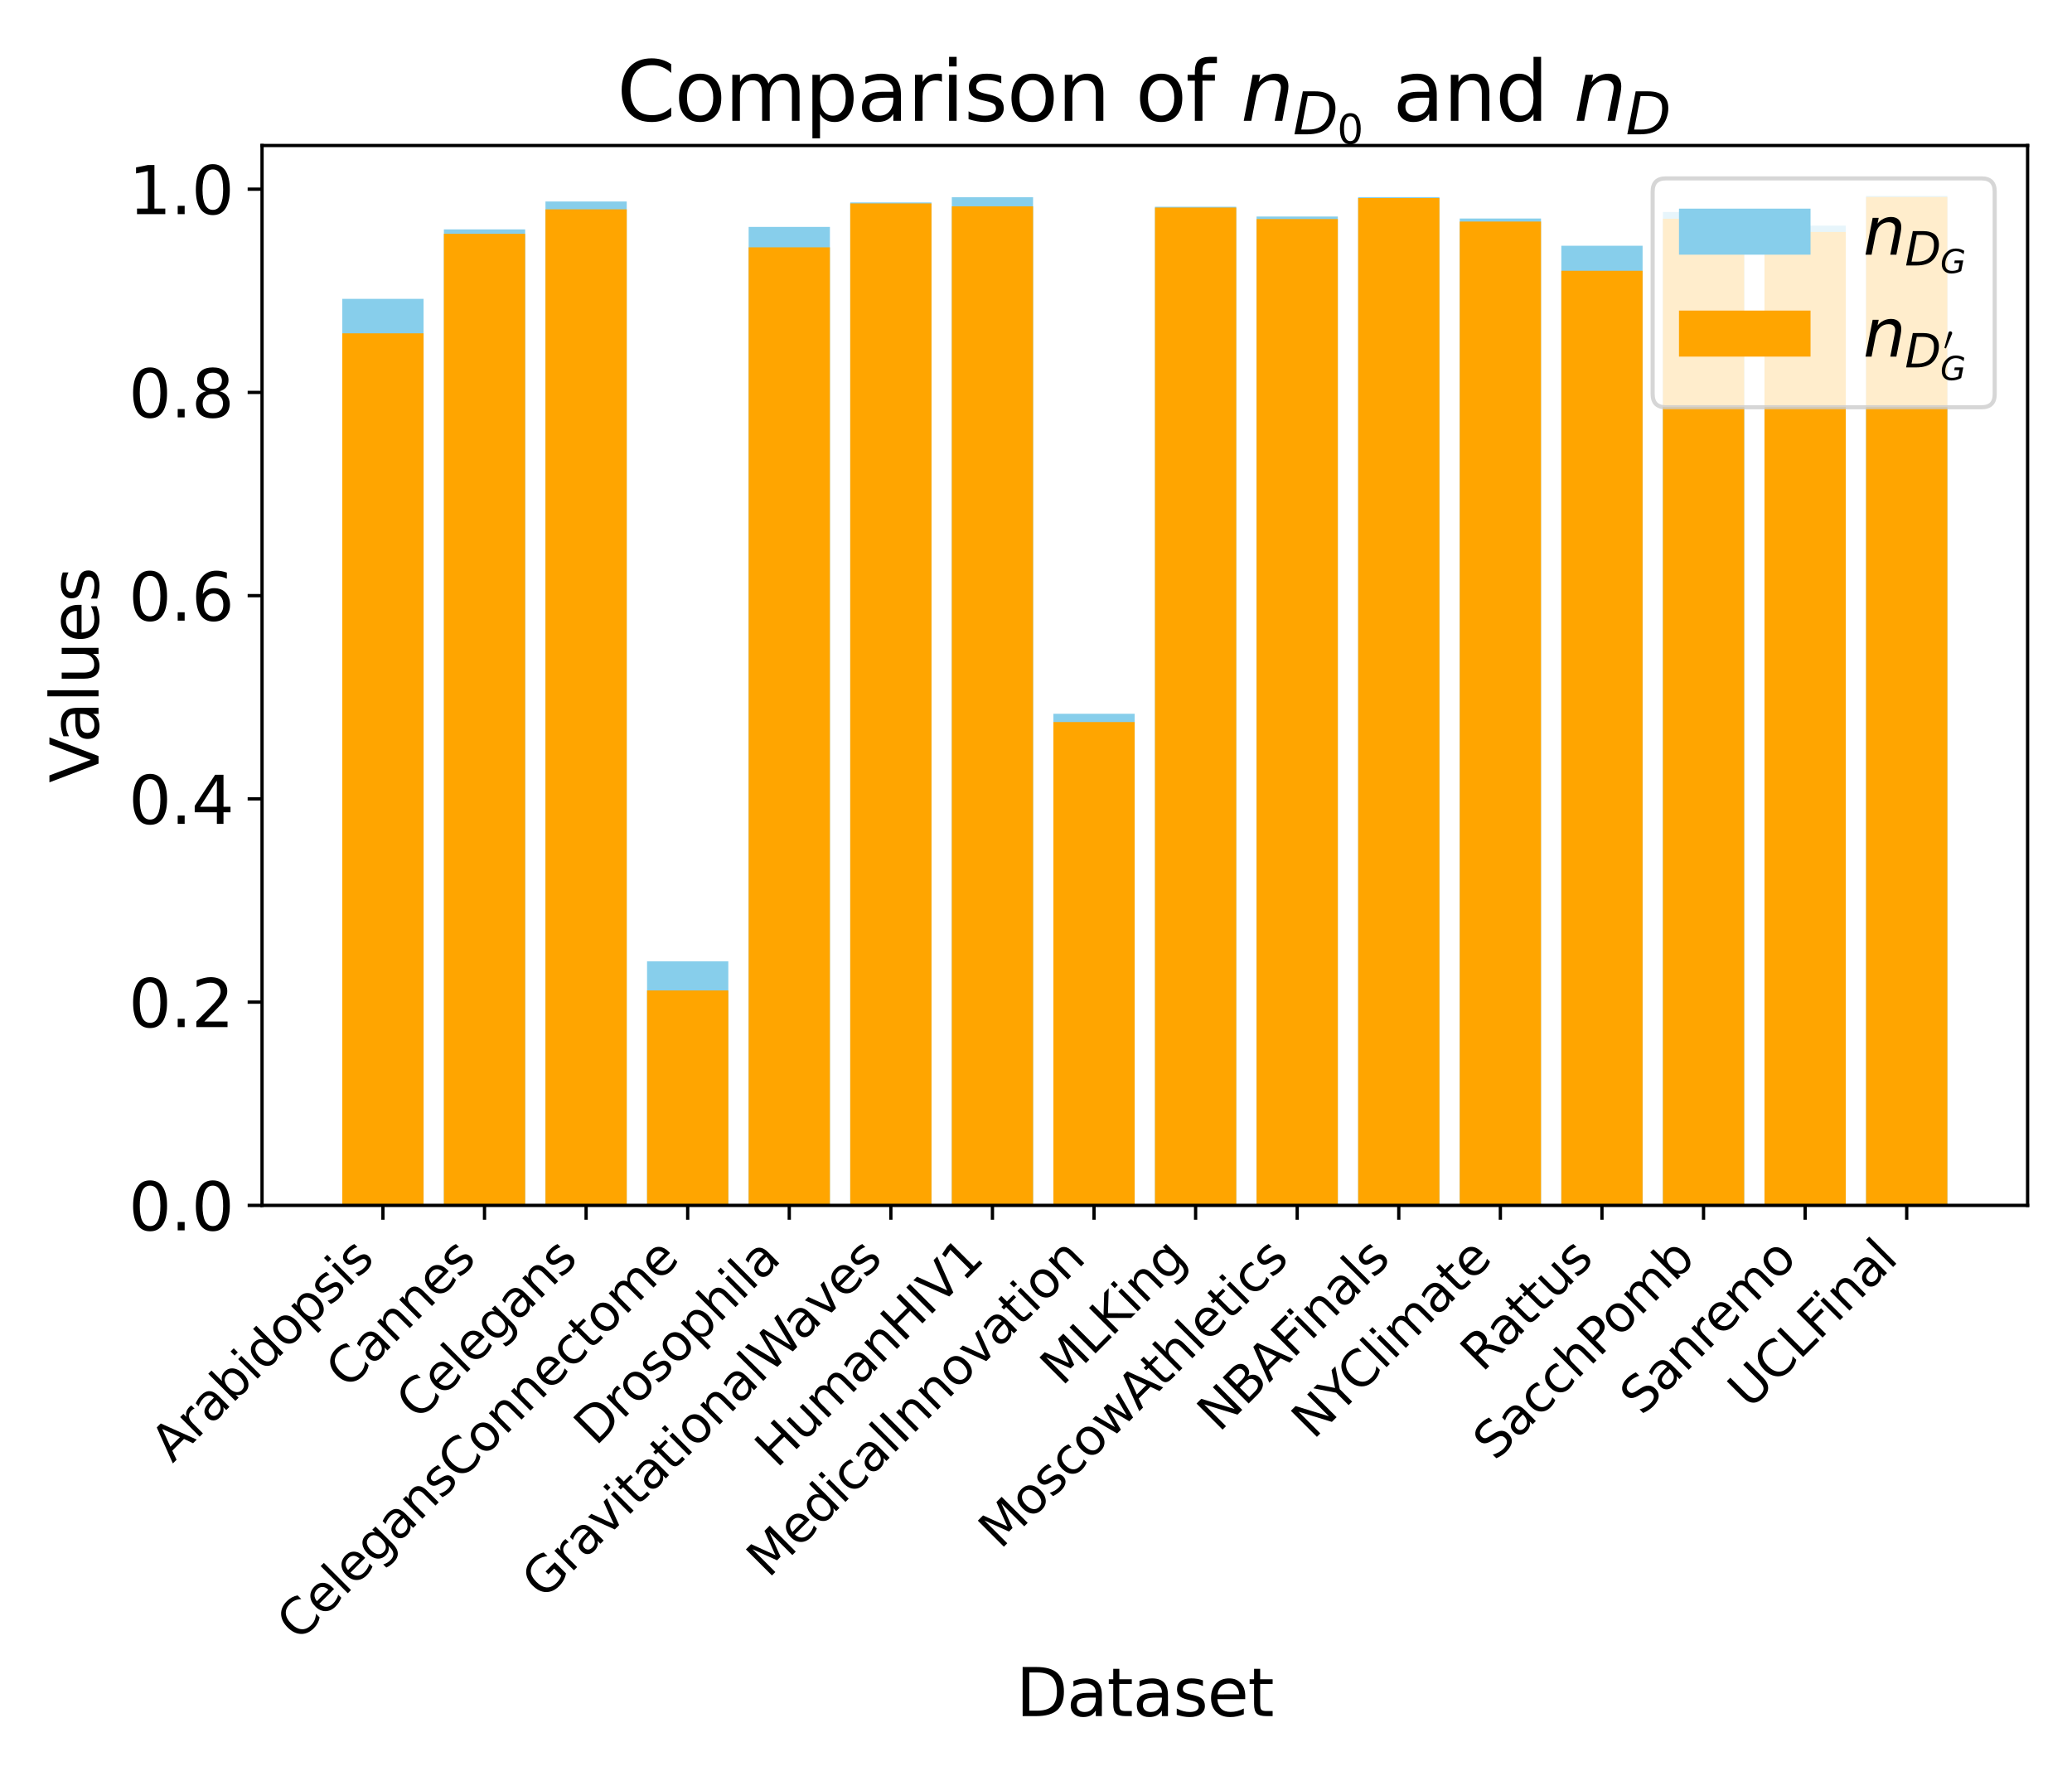 <?xml version="1.0" encoding="utf-8" standalone="no"?>
<!DOCTYPE svg PUBLIC "-//W3C//DTD SVG 1.1//EN"
  "http://www.w3.org/Graphics/SVG/1.1/DTD/svg11.dtd">
<svg xmlns:xlink="http://www.w3.org/1999/xlink" width="504pt" height="432pt" viewBox="0 0 504 432" xmlns="http://www.w3.org/2000/svg" version="1.1">
 <defs>
  <style type="text/css">*{stroke-linejoin: round; stroke-linecap: butt}</style>
 </defs>
 <g id="figure_1">
  <g id="patch_1">
   <path d="M 0 432 
L 504 432 
L 504 0 
L 0 0 
z
" style="fill: #ffffff"/>
  </g>
  <g id="axes_1">
   <g id="patch_2">
    <path d="M 63.74 293.217 
L 493.2 293.217 
L 493.2 35.395 
L 63.74 35.395 
z
" style="fill: #ffffff"/>
   </g>
   <g id="patch_3">
    <path d="M 83.261 293.217 
L 103.029 293.217 
L 103.029 72.692 
L 83.261 72.692 
z
" clip-path="url(#p1f96620d28)" style="fill: #87ceeb"/>
   </g>
   <g id="patch_4">
    <path d="M 107.971 293.217 
L 127.739 293.217 
L 127.739 55.805 
L 107.971 55.805 
z
" clip-path="url(#p1f96620d28)" style="fill: #87ceeb"/>
   </g>
   <g id="patch_5">
    <path d="M 132.681 293.217 
L 152.449 293.217 
L 152.449 49.011 
L 132.681 49.011 
z
" clip-path="url(#p1f96620d28)" style="fill: #87ceeb"/>
   </g>
   <g id="patch_6">
    <path d="M 157.391 293.217 
L 177.159 293.217 
L 177.159 233.853 
L 157.391 233.853 
z
" clip-path="url(#p1f96620d28)" style="fill: #87ceeb"/>
   </g>
   <g id="patch_7">
    <path d="M 182.101 293.217 
L 201.869 293.217 
L 201.869 55.204 
L 182.101 55.204 
z
" clip-path="url(#p1f96620d28)" style="fill: #87ceeb"/>
   </g>
   <g id="patch_8">
    <path d="M 206.811 293.217 
L 226.579 293.217 
L 226.579 49.248 
L 206.811 49.248 
z
" clip-path="url(#p1f96620d28)" style="fill: #87ceeb"/>
   </g>
   <g id="patch_9">
    <path d="M 231.521 293.217 
L 251.289 293.217 
L 251.289 47.984 
L 231.521 47.984 
z
" clip-path="url(#p1f96620d28)" style="fill: #87ceeb"/>
   </g>
   <g id="patch_10">
    <path d="M 256.231 293.217 
L 275.999 293.217 
L 275.999 173.636 
L 256.231 173.636 
z
" clip-path="url(#p1f96620d28)" style="fill: #87ceeb"/>
   </g>
   <g id="patch_11">
    <path d="M 280.941 293.217 
L 300.709 293.217 
L 300.709 50.297 
L 280.941 50.297 
z
" clip-path="url(#p1f96620d28)" style="fill: #87ceeb"/>
   </g>
   <g id="patch_12">
    <path d="M 305.651 293.217 
L 325.419 293.217 
L 325.419 52.677 
L 305.651 52.677 
z
" clip-path="url(#p1f96620d28)" style="fill: #87ceeb"/>
   </g>
   <g id="patch_13">
    <path d="M 330.361 293.217 
L 350.129 293.217 
L 350.129 47.957 
L 330.361 47.957 
z
" clip-path="url(#p1f96620d28)" style="fill: #87ceeb"/>
   </g>
   <g id="patch_14">
    <path d="M 355.071 293.217 
L 374.839 293.217 
L 374.839 53.152 
L 355.071 53.152 
z
" clip-path="url(#p1f96620d28)" style="fill: #87ceeb"/>
   </g>
   <g id="patch_15">
    <path d="M 379.781 293.217 
L 399.549 293.217 
L 399.549 59.781 
L 379.781 59.781 
z
" clip-path="url(#p1f96620d28)" style="fill: #87ceeb"/>
   </g>
   <g id="patch_16">
    <path d="M 404.491 293.217 
L 424.259 293.217 
L 424.259 51.574 
L 404.491 51.574 
z
" clip-path="url(#p1f96620d28)" style="fill: #87ceeb"/>
   </g>
   <g id="patch_17">
    <path d="M 429.201 293.217 
L 448.969 293.217 
L 448.969 54.888 
L 429.201 54.888 
z
" clip-path="url(#p1f96620d28)" style="fill: #87ceeb"/>
   </g>
   <g id="patch_18">
    <path d="M 453.911 293.217 
L 473.679 293.217 
L 473.679 47.672 
L 453.911 47.672 
z
" clip-path="url(#p1f96620d28)" style="fill: #87ceeb"/>
   </g>
   <g id="patch_19">
    <path d="M 83.261 293.217 
L 103.029 293.217 
L 103.029 81.077 
L 83.261 81.077 
z
" clip-path="url(#p1f96620d28)" style="fill: #ffa500"/>
   </g>
   <g id="patch_20">
    <path d="M 107.971 293.217 
L 127.739 293.217 
L 127.739 56.879 
L 107.971 56.879 
z
" clip-path="url(#p1f96620d28)" style="fill: #ffa500"/>
   </g>
   <g id="patch_21">
    <path d="M 132.681 293.217 
L 152.449 293.217 
L 152.449 50.923 
L 132.681 50.923 
z
" clip-path="url(#p1f96620d28)" style="fill: #ffa500"/>
   </g>
   <g id="patch_22">
    <path d="M 157.391 293.217 
L 177.159 293.217 
L 177.159 240.941 
L 157.391 240.941 
z
" clip-path="url(#p1f96620d28)" style="fill: #ffa500"/>
   </g>
   <g id="patch_23">
    <path d="M 182.101 293.217 
L 201.869 293.217 
L 201.869 60.175 
L 182.101 60.175 
z
" clip-path="url(#p1f96620d28)" style="fill: #ffa500"/>
   </g>
   <g id="patch_24">
    <path d="M 206.811 293.217 
L 226.579 293.217 
L 226.579 49.48 
L 206.811 49.48 
z
" clip-path="url(#p1f96620d28)" style="fill: #ffa500"/>
   </g>
   <g id="patch_25">
    <path d="M 231.521 293.217 
L 251.289 293.217 
L 251.289 50.198 
L 231.521 50.198 
z
" clip-path="url(#p1f96620d28)" style="fill: #ffa500"/>
   </g>
   <g id="patch_26">
    <path d="M 256.231 293.217 
L 275.999 293.217 
L 275.999 175.646 
L 256.231 175.646 
z
" clip-path="url(#p1f96620d28)" style="fill: #ffa500"/>
   </g>
   <g id="patch_27">
    <path d="M 280.941 293.217 
L 300.709 293.217 
L 300.709 50.492 
L 280.941 50.492 
z
" clip-path="url(#p1f96620d28)" style="fill: #ffa500"/>
   </g>
   <g id="patch_28">
    <path d="M 305.651 293.217 
L 325.419 293.217 
L 325.419 53.29 
L 305.651 53.29 
z
" clip-path="url(#p1f96620d28)" style="fill: #ffa500"/>
   </g>
   <g id="patch_29">
    <path d="M 330.361 293.217 
L 350.129 293.217 
L 350.129 48.185 
L 330.361 48.185 
z
" clip-path="url(#p1f96620d28)" style="fill: #ffa500"/>
   </g>
   <g id="patch_30">
    <path d="M 355.071 293.217 
L 374.839 293.217 
L 374.839 53.888 
L 355.071 53.888 
z
" clip-path="url(#p1f96620d28)" style="fill: #ffa500"/>
   </g>
   <g id="patch_31">
    <path d="M 379.781 293.217 
L 399.549 293.217 
L 399.549 65.867 
L 379.781 65.867 
z
" clip-path="url(#p1f96620d28)" style="fill: #ffa500"/>
   </g>
   <g id="patch_32">
    <path d="M 404.491 293.217 
L 424.259 293.217 
L 424.259 53.205 
L 404.491 53.205 
z
" clip-path="url(#p1f96620d28)" style="fill: #ffa500"/>
   </g>
   <g id="patch_33">
    <path d="M 429.201 293.217 
L 448.969 293.217 
L 448.969 56.418 
L 429.201 56.418 
z
" clip-path="url(#p1f96620d28)" style="fill: #ffa500"/>
   </g>
   <g id="patch_34">
    <path d="M 453.911 293.217 
L 473.679 293.217 
L 473.679 47.919 
L 453.911 47.919 
z
" clip-path="url(#p1f96620d28)" style="fill: #ffa500"/>
   </g>
   <g id="matplotlib.axis_1">
    <g id="xtick_1">
     <g id="line2d_1">
      <defs>
       <path id="m2347cdf0aa" d="M 0 0 
L 0 3.5 
" style="stroke: #000000; stroke-width: 0.8"/>
      </defs>
      <g>
       <use xlink:href="#m2347cdf0aa" x="93.145" y="293.217" style="stroke: #000000; stroke-width: 0.8"/>
      </g>
     </g>
     <g id="text_1">
      <!-- Arabidopsis -->
      <g transform="translate(41.98 356.064) rotate(-45) scale(0.12 -0.12)">
       <defs>
        <path id="DejaVuSans-41" d="M 2188 4044 
L 1331 1722 
L 3047 1722 
L 2188 4044 
z
M 1831 4666 
L 2547 4666 
L 4325 0 
L 3669 0 
L 3244 1197 
L 1141 1197 
L 716 0 
L 50 0 
L 1831 4666 
z
" transform="scale(0.016)"/>
        <path id="DejaVuSans-72" d="M 2631 2963 
Q 2534 3019 2420 3045 
Q 2306 3072 2169 3072 
Q 1681 3072 1420 2755 
Q 1159 2438 1159 1844 
L 1159 0 
L 581 0 
L 581 3500 
L 1159 3500 
L 1159 2956 
Q 1341 3275 1631 3429 
Q 1922 3584 2338 3584 
Q 2397 3584 2469 3576 
Q 2541 3569 2628 3553 
L 2631 2963 
z
" transform="scale(0.016)"/>
        <path id="DejaVuSans-61" d="M 2194 1759 
Q 1497 1759 1228 1600 
Q 959 1441 959 1056 
Q 959 750 1161 570 
Q 1363 391 1709 391 
Q 2188 391 2477 730 
Q 2766 1069 2766 1631 
L 2766 1759 
L 2194 1759 
z
M 3341 1997 
L 3341 0 
L 2766 0 
L 2766 531 
Q 2569 213 2275 61 
Q 1981 -91 1556 -91 
Q 1019 -91 701 211 
Q 384 513 384 1019 
Q 384 1609 779 1909 
Q 1175 2209 1959 2209 
L 2766 2209 
L 2766 2266 
Q 2766 2663 2505 2880 
Q 2244 3097 1772 3097 
Q 1472 3097 1187 3025 
Q 903 2953 641 2809 
L 641 3341 
Q 956 3463 1253 3523 
Q 1550 3584 1831 3584 
Q 2591 3584 2966 3190 
Q 3341 2797 3341 1997 
z
" transform="scale(0.016)"/>
        <path id="DejaVuSans-62" d="M 3116 1747 
Q 3116 2381 2855 2742 
Q 2594 3103 2138 3103 
Q 1681 3103 1420 2742 
Q 1159 2381 1159 1747 
Q 1159 1113 1420 752 
Q 1681 391 2138 391 
Q 2594 391 2855 752 
Q 3116 1113 3116 1747 
z
M 1159 2969 
Q 1341 3281 1617 3432 
Q 1894 3584 2278 3584 
Q 2916 3584 3314 3078 
Q 3713 2572 3713 1747 
Q 3713 922 3314 415 
Q 2916 -91 2278 -91 
Q 1894 -91 1617 61 
Q 1341 213 1159 525 
L 1159 0 
L 581 0 
L 581 4863 
L 1159 4863 
L 1159 2969 
z
" transform="scale(0.016)"/>
        <path id="DejaVuSans-69" d="M 603 3500 
L 1178 3500 
L 1178 0 
L 603 0 
L 603 3500 
z
M 603 4863 
L 1178 4863 
L 1178 4134 
L 603 4134 
L 603 4863 
z
" transform="scale(0.016)"/>
        <path id="DejaVuSans-64" d="M 2906 2969 
L 2906 4863 
L 3481 4863 
L 3481 0 
L 2906 0 
L 2906 525 
Q 2725 213 2448 61 
Q 2172 -91 1784 -91 
Q 1150 -91 751 415 
Q 353 922 353 1747 
Q 353 2572 751 3078 
Q 1150 3584 1784 3584 
Q 2172 3584 2448 3432 
Q 2725 3281 2906 2969 
z
M 947 1747 
Q 947 1113 1208 752 
Q 1469 391 1925 391 
Q 2381 391 2643 752 
Q 2906 1113 2906 1747 
Q 2906 2381 2643 2742 
Q 2381 3103 1925 3103 
Q 1469 3103 1208 2742 
Q 947 2381 947 1747 
z
" transform="scale(0.016)"/>
        <path id="DejaVuSans-6f" d="M 1959 3097 
Q 1497 3097 1228 2736 
Q 959 2375 959 1747 
Q 959 1119 1226 758 
Q 1494 397 1959 397 
Q 2419 397 2687 759 
Q 2956 1122 2956 1747 
Q 2956 2369 2687 2733 
Q 2419 3097 1959 3097 
z
M 1959 3584 
Q 2709 3584 3137 3096 
Q 3566 2609 3566 1747 
Q 3566 888 3137 398 
Q 2709 -91 1959 -91 
Q 1206 -91 779 398 
Q 353 888 353 1747 
Q 353 2609 779 3096 
Q 1206 3584 1959 3584 
z
" transform="scale(0.016)"/>
        <path id="DejaVuSans-70" d="M 1159 525 
L 1159 -1331 
L 581 -1331 
L 581 3500 
L 1159 3500 
L 1159 2969 
Q 1341 3281 1617 3432 
Q 1894 3584 2278 3584 
Q 2916 3584 3314 3078 
Q 3713 2572 3713 1747 
Q 3713 922 3314 415 
Q 2916 -91 2278 -91 
Q 1894 -91 1617 61 
Q 1341 213 1159 525 
z
M 3116 1747 
Q 3116 2381 2855 2742 
Q 2594 3103 2138 3103 
Q 1681 3103 1420 2742 
Q 1159 2381 1159 1747 
Q 1159 1113 1420 752 
Q 1681 391 2138 391 
Q 2594 391 2855 752 
Q 3116 1113 3116 1747 
z
" transform="scale(0.016)"/>
        <path id="DejaVuSans-73" d="M 2834 3397 
L 2834 2853 
Q 2591 2978 2328 3040 
Q 2066 3103 1784 3103 
Q 1356 3103 1142 2972 
Q 928 2841 928 2578 
Q 928 2378 1081 2264 
Q 1234 2150 1697 2047 
L 1894 2003 
Q 2506 1872 2764 1633 
Q 3022 1394 3022 966 
Q 3022 478 2636 193 
Q 2250 -91 1575 -91 
Q 1294 -91 989 -36 
Q 684 19 347 128 
L 347 722 
Q 666 556 975 473 
Q 1284 391 1588 391 
Q 1994 391 2212 530 
Q 2431 669 2431 922 
Q 2431 1156 2273 1281 
Q 2116 1406 1581 1522 
L 1381 1569 
Q 847 1681 609 1914 
Q 372 2147 372 2553 
Q 372 3047 722 3315 
Q 1072 3584 1716 3584 
Q 2034 3584 2315 3537 
Q 2597 3491 2834 3397 
z
" transform="scale(0.016)"/>
       </defs>
       <use xlink:href="#DejaVuSans-41"/>
       <use xlink:href="#DejaVuSans-72" x="68.408"/>
       <use xlink:href="#DejaVuSans-61" x="109.521"/>
       <use xlink:href="#DejaVuSans-62" x="170.801"/>
       <use xlink:href="#DejaVuSans-69" x="234.277"/>
       <use xlink:href="#DejaVuSans-64" x="262.061"/>
       <use xlink:href="#DejaVuSans-6f" x="325.537"/>
       <use xlink:href="#DejaVuSans-70" x="386.719"/>
       <use xlink:href="#DejaVuSans-73" x="450.195"/>
       <use xlink:href="#DejaVuSans-69" x="502.295"/>
       <use xlink:href="#DejaVuSans-73" x="530.078"/>
      </g>
     </g>
    </g>
    <g id="xtick_2">
     <g id="line2d_2">
      <g>
       <use xlink:href="#m2347cdf0aa" x="117.855" y="293.217" style="stroke: #000000; stroke-width: 0.8"/>
      </g>
     </g>
     <g id="text_2">
      <!-- Cannes -->
      <g transform="translate(84.569 338.186) rotate(-45) scale(0.12 -0.12)">
       <defs>
        <path id="DejaVuSans-43" d="M 4122 4306 
L 4122 3641 
Q 3803 3938 3442 4084 
Q 3081 4231 2675 4231 
Q 1875 4231 1450 3742 
Q 1025 3253 1025 2328 
Q 1025 1406 1450 917 
Q 1875 428 2675 428 
Q 3081 428 3442 575 
Q 3803 722 4122 1019 
L 4122 359 
Q 3791 134 3420 21 
Q 3050 -91 2638 -91 
Q 1578 -91 968 557 
Q 359 1206 359 2328 
Q 359 3453 968 4101 
Q 1578 4750 2638 4750 
Q 3056 4750 3426 4639 
Q 3797 4528 4122 4306 
z
" transform="scale(0.016)"/>
        <path id="DejaVuSans-6e" d="M 3513 2113 
L 3513 0 
L 2938 0 
L 2938 2094 
Q 2938 2591 2744 2837 
Q 2550 3084 2163 3084 
Q 1697 3084 1428 2787 
Q 1159 2491 1159 1978 
L 1159 0 
L 581 0 
L 581 3500 
L 1159 3500 
L 1159 2956 
Q 1366 3272 1645 3428 
Q 1925 3584 2291 3584 
Q 2894 3584 3203 3211 
Q 3513 2838 3513 2113 
z
" transform="scale(0.016)"/>
        <path id="DejaVuSans-65" d="M 3597 1894 
L 3597 1613 
L 953 1613 
Q 991 1019 1311 708 
Q 1631 397 2203 397 
Q 2534 397 2845 478 
Q 3156 559 3463 722 
L 3463 178 
Q 3153 47 2828 -22 
Q 2503 -91 2169 -91 
Q 1331 -91 842 396 
Q 353 884 353 1716 
Q 353 2575 817 3079 
Q 1281 3584 2069 3584 
Q 2775 3584 3186 3129 
Q 3597 2675 3597 1894 
z
M 3022 2063 
Q 3016 2534 2758 2815 
Q 2500 3097 2075 3097 
Q 1594 3097 1305 2825 
Q 1016 2553 972 2059 
L 3022 2063 
z
" transform="scale(0.016)"/>
       </defs>
       <use xlink:href="#DejaVuSans-43"/>
       <use xlink:href="#DejaVuSans-61" x="69.824"/>
       <use xlink:href="#DejaVuSans-6e" x="131.104"/>
       <use xlink:href="#DejaVuSans-6e" x="194.482"/>
       <use xlink:href="#DejaVuSans-65" x="257.861"/>
       <use xlink:href="#DejaVuSans-73" x="319.385"/>
      </g>
     </g>
    </g>
    <g id="xtick_3">
     <g id="line2d_3">
      <g>
       <use xlink:href="#m2347cdf0aa" x="142.565" y="293.217" style="stroke: #000000; stroke-width: 0.8"/>
      </g>
     </g>
     <g id="text_3">
      <!-- Celegans -->
      <g transform="translate(101.691 345.773) rotate(-45) scale(0.12 -0.12)">
       <defs>
        <path id="DejaVuSans-6c" d="M 603 4863 
L 1178 4863 
L 1178 0 
L 603 0 
L 603 4863 
z
" transform="scale(0.016)"/>
        <path id="DejaVuSans-67" d="M 2906 1791 
Q 2906 2416 2648 2759 
Q 2391 3103 1925 3103 
Q 1463 3103 1205 2759 
Q 947 2416 947 1791 
Q 947 1169 1205 825 
Q 1463 481 1925 481 
Q 2391 481 2648 825 
Q 2906 1169 2906 1791 
z
M 3481 434 
Q 3481 -459 3084 -895 
Q 2688 -1331 1869 -1331 
Q 1566 -1331 1297 -1286 
Q 1028 -1241 775 -1147 
L 775 -588 
Q 1028 -725 1275 -790 
Q 1522 -856 1778 -856 
Q 2344 -856 2625 -561 
Q 2906 -266 2906 331 
L 2906 616 
Q 2728 306 2450 153 
Q 2172 0 1784 0 
Q 1141 0 747 490 
Q 353 981 353 1791 
Q 353 2603 747 3093 
Q 1141 3584 1784 3584 
Q 2172 3584 2450 3431 
Q 2728 3278 2906 2969 
L 2906 3500 
L 3481 3500 
L 3481 434 
z
" transform="scale(0.016)"/>
       </defs>
       <use xlink:href="#DejaVuSans-43"/>
       <use xlink:href="#DejaVuSans-65" x="69.824"/>
       <use xlink:href="#DejaVuSans-6c" x="131.348"/>
       <use xlink:href="#DejaVuSans-65" x="159.131"/>
       <use xlink:href="#DejaVuSans-67" x="220.654"/>
       <use xlink:href="#DejaVuSans-61" x="284.131"/>
       <use xlink:href="#DejaVuSans-6e" x="345.41"/>
       <use xlink:href="#DejaVuSans-73" x="408.789"/>
      </g>
     </g>
    </g>
    <g id="xtick_4">
     <g id="line2d_4">
      <g>
       <use xlink:href="#m2347cdf0aa" x="167.275" y="293.217" style="stroke: #000000; stroke-width: 0.8"/>
      </g>
     </g>
     <g id="text_4">
      <!-- CelegansConnectome -->
      <g transform="translate(72.638 399.537) rotate(-45) scale(0.12 -0.12)">
       <defs>
        <path id="DejaVuSans-63" d="M 3122 3366 
L 3122 2828 
Q 2878 2963 2633 3030 
Q 2388 3097 2138 3097 
Q 1578 3097 1268 2742 
Q 959 2388 959 1747 
Q 959 1106 1268 751 
Q 1578 397 2138 397 
Q 2388 397 2633 464 
Q 2878 531 3122 666 
L 3122 134 
Q 2881 22 2623 -34 
Q 2366 -91 2075 -91 
Q 1284 -91 818 406 
Q 353 903 353 1747 
Q 353 2603 823 3093 
Q 1294 3584 2113 3584 
Q 2378 3584 2631 3529 
Q 2884 3475 3122 3366 
z
" transform="scale(0.016)"/>
        <path id="DejaVuSans-74" d="M 1172 4494 
L 1172 3500 
L 2356 3500 
L 2356 3053 
L 1172 3053 
L 1172 1153 
Q 1172 725 1289 603 
Q 1406 481 1766 481 
L 2356 481 
L 2356 0 
L 1766 0 
Q 1100 0 847 248 
Q 594 497 594 1153 
L 594 3053 
L 172 3053 
L 172 3500 
L 594 3500 
L 594 4494 
L 1172 4494 
z
" transform="scale(0.016)"/>
        <path id="DejaVuSans-6d" d="M 3328 2828 
Q 3544 3216 3844 3400 
Q 4144 3584 4550 3584 
Q 5097 3584 5394 3201 
Q 5691 2819 5691 2113 
L 5691 0 
L 5113 0 
L 5113 2094 
Q 5113 2597 4934 2840 
Q 4756 3084 4391 3084 
Q 3944 3084 3684 2787 
Q 3425 2491 3425 1978 
L 3425 0 
L 2847 0 
L 2847 2094 
Q 2847 2600 2669 2842 
Q 2491 3084 2119 3084 
Q 1678 3084 1418 2786 
Q 1159 2488 1159 1978 
L 1159 0 
L 581 0 
L 581 3500 
L 1159 3500 
L 1159 2956 
Q 1356 3278 1631 3431 
Q 1906 3584 2284 3584 
Q 2666 3584 2933 3390 
Q 3200 3197 3328 2828 
z
" transform="scale(0.016)"/>
       </defs>
       <use xlink:href="#DejaVuSans-43"/>
       <use xlink:href="#DejaVuSans-65" x="69.824"/>
       <use xlink:href="#DejaVuSans-6c" x="131.348"/>
       <use xlink:href="#DejaVuSans-65" x="159.131"/>
       <use xlink:href="#DejaVuSans-67" x="220.654"/>
       <use xlink:href="#DejaVuSans-61" x="284.131"/>
       <use xlink:href="#DejaVuSans-6e" x="345.41"/>
       <use xlink:href="#DejaVuSans-73" x="408.789"/>
       <use xlink:href="#DejaVuSans-43" x="460.889"/>
       <use xlink:href="#DejaVuSans-6f" x="530.713"/>
       <use xlink:href="#DejaVuSans-6e" x="591.895"/>
       <use xlink:href="#DejaVuSans-6e" x="655.273"/>
       <use xlink:href="#DejaVuSans-65" x="718.652"/>
       <use xlink:href="#DejaVuSans-63" x="780.176"/>
       <use xlink:href="#DejaVuSans-74" x="835.156"/>
       <use xlink:href="#DejaVuSans-6f" x="874.365"/>
       <use xlink:href="#DejaVuSans-6d" x="935.547"/>
       <use xlink:href="#DejaVuSans-65" x="1032.959"/>
      </g>
     </g>
    </g>
    <g id="xtick_5">
     <g id="line2d_5">
      <g>
       <use xlink:href="#m2347cdf0aa" x="191.985" y="293.217" style="stroke: #000000; stroke-width: 0.8"/>
      </g>
     </g>
     <g id="text_5">
      <!-- Drosophila -->
      <g transform="translate(144.906 351.978) rotate(-45) scale(0.12 -0.12)">
       <defs>
        <path id="DejaVuSans-44" d="M 1259 4147 
L 1259 519 
L 2022 519 
Q 2988 519 3436 956 
Q 3884 1394 3884 2338 
Q 3884 3275 3436 3711 
Q 2988 4147 2022 4147 
L 1259 4147 
z
M 628 4666 
L 1925 4666 
Q 3281 4666 3915 4102 
Q 4550 3538 4550 2338 
Q 4550 1131 3912 565 
Q 3275 0 1925 0 
L 628 0 
L 628 4666 
z
" transform="scale(0.016)"/>
        <path id="DejaVuSans-68" d="M 3513 2113 
L 3513 0 
L 2938 0 
L 2938 2094 
Q 2938 2591 2744 2837 
Q 2550 3084 2163 3084 
Q 1697 3084 1428 2787 
Q 1159 2491 1159 1978 
L 1159 0 
L 581 0 
L 581 4863 
L 1159 4863 
L 1159 2956 
Q 1366 3272 1645 3428 
Q 1925 3584 2291 3584 
Q 2894 3584 3203 3211 
Q 3513 2838 3513 2113 
z
" transform="scale(0.016)"/>
       </defs>
       <use xlink:href="#DejaVuSans-44"/>
       <use xlink:href="#DejaVuSans-72" x="77.002"/>
       <use xlink:href="#DejaVuSans-6f" x="115.865"/>
       <use xlink:href="#DejaVuSans-73" x="177.047"/>
       <use xlink:href="#DejaVuSans-6f" x="229.146"/>
       <use xlink:href="#DejaVuSans-70" x="290.328"/>
       <use xlink:href="#DejaVuSans-68" x="353.805"/>
       <use xlink:href="#DejaVuSans-69" x="417.184"/>
       <use xlink:href="#DejaVuSans-6c" x="444.967"/>
       <use xlink:href="#DejaVuSans-61" x="472.75"/>
      </g>
     </g>
    </g>
    <g id="xtick_6">
     <g id="line2d_6">
      <g>
       <use xlink:href="#m2347cdf0aa" x="216.695" y="293.217" style="stroke: #000000; stroke-width: 0.8"/>
      </g>
     </g>
     <g id="text_6">
      <!-- GravitationalWaves -->
      <g transform="translate(132.239 389.356) rotate(-45) scale(0.12 -0.12)">
       <defs>
        <path id="DejaVuSans-47" d="M 3809 666 
L 3809 1919 
L 2778 1919 
L 2778 2438 
L 4434 2438 
L 4434 434 
Q 4069 175 3628 42 
Q 3188 -91 2688 -91 
Q 1594 -91 976 548 
Q 359 1188 359 2328 
Q 359 3472 976 4111 
Q 1594 4750 2688 4750 
Q 3144 4750 3555 4637 
Q 3966 4525 4313 4306 
L 4313 3634 
Q 3963 3931 3569 4081 
Q 3175 4231 2741 4231 
Q 1884 4231 1454 3753 
Q 1025 3275 1025 2328 
Q 1025 1384 1454 906 
Q 1884 428 2741 428 
Q 3075 428 3337 486 
Q 3600 544 3809 666 
z
" transform="scale(0.016)"/>
        <path id="DejaVuSans-76" d="M 191 3500 
L 800 3500 
L 1894 563 
L 2988 3500 
L 3597 3500 
L 2284 0 
L 1503 0 
L 191 3500 
z
" transform="scale(0.016)"/>
        <path id="DejaVuSans-57" d="M 213 4666 
L 850 4666 
L 1831 722 
L 2809 4666 
L 3519 4666 
L 4500 722 
L 5478 4666 
L 6119 4666 
L 4947 0 
L 4153 0 
L 3169 4050 
L 2175 0 
L 1381 0 
L 213 4666 
z
" transform="scale(0.016)"/>
       </defs>
       <use xlink:href="#DejaVuSans-47"/>
       <use xlink:href="#DejaVuSans-72" x="77.49"/>
       <use xlink:href="#DejaVuSans-61" x="118.604"/>
       <use xlink:href="#DejaVuSans-76" x="179.883"/>
       <use xlink:href="#DejaVuSans-69" x="239.062"/>
       <use xlink:href="#DejaVuSans-74" x="266.846"/>
       <use xlink:href="#DejaVuSans-61" x="306.055"/>
       <use xlink:href="#DejaVuSans-74" x="367.334"/>
       <use xlink:href="#DejaVuSans-69" x="406.543"/>
       <use xlink:href="#DejaVuSans-6f" x="434.326"/>
       <use xlink:href="#DejaVuSans-6e" x="495.508"/>
       <use xlink:href="#DejaVuSans-61" x="558.887"/>
       <use xlink:href="#DejaVuSans-6c" x="620.166"/>
       <use xlink:href="#DejaVuSans-57" x="647.949"/>
       <use xlink:href="#DejaVuSans-61" x="740.451"/>
       <use xlink:href="#DejaVuSans-76" x="801.73"/>
       <use xlink:href="#DejaVuSans-65" x="860.91"/>
       <use xlink:href="#DejaVuSans-73" x="922.434"/>
      </g>
     </g>
    </g>
    <g id="xtick_7">
     <g id="line2d_7">
      <g>
       <use xlink:href="#m2347cdf0aa" x="241.405" y="293.217" style="stroke: #000000; stroke-width: 0.8"/>
      </g>
     </g>
     <g id="text_7">
      <!-- HumanHIV1 -->
      <g transform="translate(188.951 357.353) rotate(-45) scale(0.12 -0.12)">
       <defs>
        <path id="DejaVuSans-48" d="M 628 4666 
L 1259 4666 
L 1259 2753 
L 3553 2753 
L 3553 4666 
L 4184 4666 
L 4184 0 
L 3553 0 
L 3553 2222 
L 1259 2222 
L 1259 0 
L 628 0 
L 628 4666 
z
" transform="scale(0.016)"/>
        <path id="DejaVuSans-75" d="M 544 1381 
L 544 3500 
L 1119 3500 
L 1119 1403 
Q 1119 906 1312 657 
Q 1506 409 1894 409 
Q 2359 409 2629 706 
Q 2900 1003 2900 1516 
L 2900 3500 
L 3475 3500 
L 3475 0 
L 2900 0 
L 2900 538 
Q 2691 219 2414 64 
Q 2138 -91 1772 -91 
Q 1169 -91 856 284 
Q 544 659 544 1381 
z
M 1991 3584 
L 1991 3584 
z
" transform="scale(0.016)"/>
        <path id="DejaVuSans-49" d="M 628 4666 
L 1259 4666 
L 1259 0 
L 628 0 
L 628 4666 
z
" transform="scale(0.016)"/>
        <path id="DejaVuSans-56" d="M 1831 0 
L 50 4666 
L 709 4666 
L 2188 738 
L 3669 4666 
L 4325 4666 
L 2547 0 
L 1831 0 
z
" transform="scale(0.016)"/>
        <path id="DejaVuSans-31" d="M 794 531 
L 1825 531 
L 1825 4091 
L 703 3866 
L 703 4441 
L 1819 4666 
L 2450 4666 
L 2450 531 
L 3481 531 
L 3481 0 
L 794 0 
L 794 531 
z
" transform="scale(0.016)"/>
       </defs>
       <use xlink:href="#DejaVuSans-48"/>
       <use xlink:href="#DejaVuSans-75" x="75.195"/>
       <use xlink:href="#DejaVuSans-6d" x="138.574"/>
       <use xlink:href="#DejaVuSans-61" x="235.986"/>
       <use xlink:href="#DejaVuSans-6e" x="297.266"/>
       <use xlink:href="#DejaVuSans-48" x="360.645"/>
       <use xlink:href="#DejaVuSans-49" x="435.84"/>
       <use xlink:href="#DejaVuSans-56" x="465.332"/>
       <use xlink:href="#DejaVuSans-31" x="533.74"/>
      </g>
     </g>
    </g>
    <g id="xtick_8">
     <g id="line2d_8">
      <g>
       <use xlink:href="#m2347cdf0aa" x="266.115" y="293.217" style="stroke: #000000; stroke-width: 0.8"/>
      </g>
     </g>
     <g id="text_8">
      <!-- MedicalInnovation -->
      <g transform="translate(186.915 384.099) rotate(-45) scale(0.12 -0.12)">
       <defs>
        <path id="DejaVuSans-4d" d="M 628 4666 
L 1569 4666 
L 2759 1491 
L 3956 4666 
L 4897 4666 
L 4897 0 
L 4281 0 
L 4281 4097 
L 3078 897 
L 2444 897 
L 1241 4097 
L 1241 0 
L 628 0 
L 628 4666 
z
" transform="scale(0.016)"/>
       </defs>
       <use xlink:href="#DejaVuSans-4d"/>
       <use xlink:href="#DejaVuSans-65" x="86.279"/>
       <use xlink:href="#DejaVuSans-64" x="147.803"/>
       <use xlink:href="#DejaVuSans-69" x="211.279"/>
       <use xlink:href="#DejaVuSans-63" x="239.062"/>
       <use xlink:href="#DejaVuSans-61" x="294.043"/>
       <use xlink:href="#DejaVuSans-6c" x="355.322"/>
       <use xlink:href="#DejaVuSans-49" x="383.105"/>
       <use xlink:href="#DejaVuSans-6e" x="412.598"/>
       <use xlink:href="#DejaVuSans-6e" x="475.977"/>
       <use xlink:href="#DejaVuSans-6f" x="539.355"/>
       <use xlink:href="#DejaVuSans-76" x="600.537"/>
       <use xlink:href="#DejaVuSans-61" x="659.717"/>
       <use xlink:href="#DejaVuSans-74" x="720.996"/>
       <use xlink:href="#DejaVuSans-69" x="760.205"/>
       <use xlink:href="#DejaVuSans-6f" x="787.988"/>
       <use xlink:href="#DejaVuSans-6e" x="849.17"/>
      </g>
     </g>
    </g>
    <g id="xtick_9">
     <g id="line2d_9">
      <g>
       <use xlink:href="#m2347cdf0aa" x="290.825" y="293.217" style="stroke: #000000; stroke-width: 0.8"/>
      </g>
     </g>
     <g id="text_9">
      <!-- MLKing -->
      <g transform="translate(258.325 337.399) rotate(-45) scale(0.12 -0.12)">
       <defs>
        <path id="DejaVuSans-4c" d="M 628 4666 
L 1259 4666 
L 1259 531 
L 3531 531 
L 3531 0 
L 628 0 
L 628 4666 
z
" transform="scale(0.016)"/>
        <path id="DejaVuSans-4b" d="M 628 4666 
L 1259 4666 
L 1259 2694 
L 3353 4666 
L 4166 4666 
L 1850 2491 
L 4331 0 
L 3500 0 
L 1259 2247 
L 1259 0 
L 628 0 
L 628 4666 
z
" transform="scale(0.016)"/>
       </defs>
       <use xlink:href="#DejaVuSans-4d"/>
       <use xlink:href="#DejaVuSans-4c" x="86.279"/>
       <use xlink:href="#DejaVuSans-4b" x="141.992"/>
       <use xlink:href="#DejaVuSans-69" x="207.568"/>
       <use xlink:href="#DejaVuSans-6e" x="235.352"/>
       <use xlink:href="#DejaVuSans-67" x="298.73"/>
      </g>
     </g>
    </g>
    <g id="xtick_10">
     <g id="line2d_10">
      <g>
       <use xlink:href="#m2347cdf0aa" x="315.535" y="293.217" style="stroke: #000000; stroke-width: 0.8"/>
      </g>
     </g>
     <g id="text_10">
      <!-- MoscowAthletics -->
      <g transform="translate(243.332 377.103) rotate(-45) scale(0.12 -0.12)">
       <defs>
        <path id="DejaVuSans-77" d="M 269 3500 
L 844 3500 
L 1563 769 
L 2278 3500 
L 2956 3500 
L 3675 769 
L 4391 3500 
L 4966 3500 
L 4050 0 
L 3372 0 
L 2619 2869 
L 1863 0 
L 1184 0 
L 269 3500 
z
" transform="scale(0.016)"/>
       </defs>
       <use xlink:href="#DejaVuSans-4d"/>
       <use xlink:href="#DejaVuSans-6f" x="86.279"/>
       <use xlink:href="#DejaVuSans-73" x="147.461"/>
       <use xlink:href="#DejaVuSans-63" x="199.561"/>
       <use xlink:href="#DejaVuSans-6f" x="254.541"/>
       <use xlink:href="#DejaVuSans-77" x="315.723"/>
       <use xlink:href="#DejaVuSans-41" x="397.51"/>
       <use xlink:href="#DejaVuSans-74" x="464.168"/>
       <use xlink:href="#DejaVuSans-68" x="503.377"/>
       <use xlink:href="#DejaVuSans-6c" x="566.756"/>
       <use xlink:href="#DejaVuSans-65" x="594.539"/>
       <use xlink:href="#DejaVuSans-74" x="656.062"/>
       <use xlink:href="#DejaVuSans-69" x="695.271"/>
       <use xlink:href="#DejaVuSans-63" x="723.055"/>
       <use xlink:href="#DejaVuSans-73" x="778.035"/>
      </g>
     </g>
    </g>
    <g id="xtick_11">
     <g id="line2d_11">
      <g>
       <use xlink:href="#m2347cdf0aa" x="340.245" y="293.217" style="stroke: #000000; stroke-width: 0.8"/>
      </g>
     </g>
     <g id="text_11">
      <!-- NBAFinals -->
      <g transform="translate(296.529 348.616) rotate(-45) scale(0.12 -0.12)">
       <defs>
        <path id="DejaVuSans-4e" d="M 628 4666 
L 1478 4666 
L 3547 763 
L 3547 4666 
L 4159 4666 
L 4159 0 
L 3309 0 
L 1241 3903 
L 1241 0 
L 628 0 
L 628 4666 
z
" transform="scale(0.016)"/>
        <path id="DejaVuSans-42" d="M 1259 2228 
L 1259 519 
L 2272 519 
Q 2781 519 3026 730 
Q 3272 941 3272 1375 
Q 3272 1813 3026 2020 
Q 2781 2228 2272 2228 
L 1259 2228 
z
M 1259 4147 
L 1259 2741 
L 2194 2741 
Q 2656 2741 2882 2914 
Q 3109 3088 3109 3444 
Q 3109 3797 2882 3972 
Q 2656 4147 2194 4147 
L 1259 4147 
z
M 628 4666 
L 2241 4666 
Q 2963 4666 3353 4366 
Q 3744 4066 3744 3513 
Q 3744 3084 3544 2831 
Q 3344 2578 2956 2516 
Q 3422 2416 3680 2098 
Q 3938 1781 3938 1306 
Q 3938 681 3513 340 
Q 3088 0 2303 0 
L 628 0 
L 628 4666 
z
" transform="scale(0.016)"/>
        <path id="DejaVuSans-46" d="M 628 4666 
L 3309 4666 
L 3309 4134 
L 1259 4134 
L 1259 2759 
L 3109 2759 
L 3109 2228 
L 1259 2228 
L 1259 0 
L 628 0 
L 628 4666 
z
" transform="scale(0.016)"/>
       </defs>
       <use xlink:href="#DejaVuSans-4e"/>
       <use xlink:href="#DejaVuSans-42" x="74.805"/>
       <use xlink:href="#DejaVuSans-41" x="143.408"/>
       <use xlink:href="#DejaVuSans-46" x="211.816"/>
       <use xlink:href="#DejaVuSans-69" x="262.086"/>
       <use xlink:href="#DejaVuSans-6e" x="289.869"/>
       <use xlink:href="#DejaVuSans-61" x="353.248"/>
       <use xlink:href="#DejaVuSans-6c" x="414.527"/>
       <use xlink:href="#DejaVuSans-73" x="442.311"/>
      </g>
     </g>
    </g>
    <g id="xtick_12">
     <g id="line2d_12">
      <g>
       <use xlink:href="#m2347cdf0aa" x="364.955" y="293.217" style="stroke: #000000; stroke-width: 0.8"/>
      </g>
     </g>
     <g id="text_12">
      <!-- NYClimate -->
      <g transform="translate(319.474 350.381) rotate(-45) scale(0.12 -0.12)">
       <defs>
        <path id="DejaVuSans-59" d="M -13 4666 
L 666 4666 
L 1959 2747 
L 3244 4666 
L 3922 4666 
L 2272 2222 
L 2272 0 
L 1638 0 
L 1638 2222 
L -13 4666 
z
" transform="scale(0.016)"/>
       </defs>
       <use xlink:href="#DejaVuSans-4e"/>
       <use xlink:href="#DejaVuSans-59" x="74.805"/>
       <use xlink:href="#DejaVuSans-43" x="130.389"/>
       <use xlink:href="#DejaVuSans-6c" x="200.213"/>
       <use xlink:href="#DejaVuSans-69" x="227.996"/>
       <use xlink:href="#DejaVuSans-6d" x="255.779"/>
       <use xlink:href="#DejaVuSans-61" x="353.191"/>
       <use xlink:href="#DejaVuSans-74" x="414.471"/>
       <use xlink:href="#DejaVuSans-65" x="453.68"/>
      </g>
     </g>
    </g>
    <g id="xtick_13">
     <g id="line2d_13">
      <g>
       <use xlink:href="#m2347cdf0aa" x="389.665" y="293.217" style="stroke: #000000; stroke-width: 0.8"/>
      </g>
     </g>
     <g id="text_13">
      <!-- Rattus -->
      <g transform="translate(360.545 334.02) rotate(-45) scale(0.12 -0.12)">
       <defs>
        <path id="DejaVuSans-52" d="M 2841 2188 
Q 3044 2119 3236 1894 
Q 3428 1669 3622 1275 
L 4263 0 
L 3584 0 
L 2988 1197 
Q 2756 1666 2539 1819 
Q 2322 1972 1947 1972 
L 1259 1972 
L 1259 0 
L 628 0 
L 628 4666 
L 2053 4666 
Q 2853 4666 3247 4331 
Q 3641 3997 3641 3322 
Q 3641 2881 3436 2590 
Q 3231 2300 2841 2188 
z
M 1259 4147 
L 1259 2491 
L 2053 2491 
Q 2509 2491 2742 2702 
Q 2975 2913 2975 3322 
Q 2975 3731 2742 3939 
Q 2509 4147 2053 4147 
L 1259 4147 
z
" transform="scale(0.016)"/>
       </defs>
       <use xlink:href="#DejaVuSans-52"/>
       <use xlink:href="#DejaVuSans-61" x="67.232"/>
       <use xlink:href="#DejaVuSans-74" x="128.512"/>
       <use xlink:href="#DejaVuSans-74" x="167.721"/>
       <use xlink:href="#DejaVuSans-75" x="206.93"/>
       <use xlink:href="#DejaVuSans-73" x="270.309"/>
      </g>
     </g>
    </g>
    <g id="xtick_14">
     <g id="line2d_14">
      <g>
       <use xlink:href="#m2347cdf0aa" x="414.375" y="293.217" style="stroke: #000000; stroke-width: 0.8"/>
      </g>
     </g>
     <g id="text_14">
      <!-- SacchPomb -->
      <g transform="translate(363.662 355.612) rotate(-45) scale(0.12 -0.12)">
       <defs>
        <path id="DejaVuSans-53" d="M 3425 4513 
L 3425 3897 
Q 3066 4069 2747 4153 
Q 2428 4238 2131 4238 
Q 1616 4238 1336 4038 
Q 1056 3838 1056 3469 
Q 1056 3159 1242 3001 
Q 1428 2844 1947 2747 
L 2328 2669 
Q 3034 2534 3370 2195 
Q 3706 1856 3706 1288 
Q 3706 609 3251 259 
Q 2797 -91 1919 -91 
Q 1588 -91 1214 -16 
Q 841 59 441 206 
L 441 856 
Q 825 641 1194 531 
Q 1563 422 1919 422 
Q 2459 422 2753 634 
Q 3047 847 3047 1241 
Q 3047 1584 2836 1778 
Q 2625 1972 2144 2069 
L 1759 2144 
Q 1053 2284 737 2584 
Q 422 2884 422 3419 
Q 422 4038 858 4394 
Q 1294 4750 2059 4750 
Q 2388 4750 2728 4690 
Q 3069 4631 3425 4513 
z
" transform="scale(0.016)"/>
        <path id="DejaVuSans-50" d="M 1259 4147 
L 1259 2394 
L 2053 2394 
Q 2494 2394 2734 2622 
Q 2975 2850 2975 3272 
Q 2975 3691 2734 3919 
Q 2494 4147 2053 4147 
L 1259 4147 
z
M 628 4666 
L 2053 4666 
Q 2838 4666 3239 4311 
Q 3641 3956 3641 3272 
Q 3641 2581 3239 2228 
Q 2838 1875 2053 1875 
L 1259 1875 
L 1259 0 
L 628 0 
L 628 4666 
z
" transform="scale(0.016)"/>
       </defs>
       <use xlink:href="#DejaVuSans-53"/>
       <use xlink:href="#DejaVuSans-61" x="63.477"/>
       <use xlink:href="#DejaVuSans-63" x="124.756"/>
       <use xlink:href="#DejaVuSans-63" x="179.736"/>
       <use xlink:href="#DejaVuSans-68" x="234.717"/>
       <use xlink:href="#DejaVuSans-50" x="298.096"/>
       <use xlink:href="#DejaVuSans-6f" x="354.773"/>
       <use xlink:href="#DejaVuSans-6d" x="415.955"/>
       <use xlink:href="#DejaVuSans-62" x="513.367"/>
      </g>
     </g>
    </g>
    <g id="xtick_15">
     <g id="line2d_15">
      <g>
       <use xlink:href="#m2347cdf0aa" x="439.085" y="293.217" style="stroke: #000000; stroke-width: 0.8"/>
      </g>
     </g>
     <g id="text_15">
      <!-- Sanremo -->
      <g transform="translate(399.381 344.604) rotate(-45) scale(0.12 -0.12)">
       <use xlink:href="#DejaVuSans-53"/>
       <use xlink:href="#DejaVuSans-61" x="63.477"/>
       <use xlink:href="#DejaVuSans-6e" x="124.756"/>
       <use xlink:href="#DejaVuSans-72" x="188.135"/>
       <use xlink:href="#DejaVuSans-65" x="226.998"/>
       <use xlink:href="#DejaVuSans-6d" x="288.521"/>
       <use xlink:href="#DejaVuSans-6f" x="385.934"/>
      </g>
     </g>
    </g>
    <g id="xtick_16">
     <g id="line2d_16">
      <g>
       <use xlink:href="#m2347cdf0aa" x="463.795" y="293.217" style="stroke: #000000; stroke-width: 0.8"/>
      </g>
     </g>
     <g id="text_16">
      <!-- UCLFinal -->
      <g transform="translate(425.61 343.085) rotate(-45) scale(0.12 -0.12)">
       <defs>
        <path id="DejaVuSans-55" d="M 556 4666 
L 1191 4666 
L 1191 1831 
Q 1191 1081 1462 751 
Q 1734 422 2344 422 
Q 2950 422 3222 751 
Q 3494 1081 3494 1831 
L 3494 4666 
L 4128 4666 
L 4128 1753 
Q 4128 841 3676 375 
Q 3225 -91 2344 -91 
Q 1459 -91 1007 375 
Q 556 841 556 1753 
L 556 4666 
z
" transform="scale(0.016)"/>
       </defs>
       <use xlink:href="#DejaVuSans-55"/>
       <use xlink:href="#DejaVuSans-43" x="73.193"/>
       <use xlink:href="#DejaVuSans-4c" x="143.018"/>
       <use xlink:href="#DejaVuSans-46" x="198.73"/>
       <use xlink:href="#DejaVuSans-69" x="249"/>
       <use xlink:href="#DejaVuSans-6e" x="276.783"/>
       <use xlink:href="#DejaVuSans-61" x="340.162"/>
       <use xlink:href="#DejaVuSans-6c" x="401.441"/>
      </g>
     </g>
    </g>
    <g id="text_17">
     <!-- Dataset -->
     <g transform="translate(247.143 417.459) scale(0.16 -0.16)">
      <use xlink:href="#DejaVuSans-44"/>
      <use xlink:href="#DejaVuSans-61" x="77.002"/>
      <use xlink:href="#DejaVuSans-74" x="138.281"/>
      <use xlink:href="#DejaVuSans-61" x="177.49"/>
      <use xlink:href="#DejaVuSans-73" x="238.77"/>
      <use xlink:href="#DejaVuSans-65" x="290.869"/>
      <use xlink:href="#DejaVuSans-74" x="352.393"/>
     </g>
    </g>
   </g>
   <g id="matplotlib.axis_2">
    <g id="ytick_1">
     <g id="line2d_17">
      <defs>
       <path id="m5ffd676c3d" d="M 0 0 
L -3.5 0 
" style="stroke: #000000; stroke-width: 0.8"/>
      </defs>
      <g>
       <use xlink:href="#m5ffd676c3d" x="63.74" y="293.217" style="stroke: #000000; stroke-width: 0.8"/>
      </g>
     </g>
     <g id="text_18">
      <!-- 0.0 -->
      <g transform="translate(31.295 299.295) scale(0.16 -0.16)">
       <defs>
        <path id="DejaVuSans-30" d="M 2034 4250 
Q 1547 4250 1301 3770 
Q 1056 3291 1056 2328 
Q 1056 1369 1301 889 
Q 1547 409 2034 409 
Q 2525 409 2770 889 
Q 3016 1369 3016 2328 
Q 3016 3291 2770 3770 
Q 2525 4250 2034 4250 
z
M 2034 4750 
Q 2819 4750 3233 4129 
Q 3647 3509 3647 2328 
Q 3647 1150 3233 529 
Q 2819 -91 2034 -91 
Q 1250 -91 836 529 
Q 422 1150 422 2328 
Q 422 3509 836 4129 
Q 1250 4750 2034 4750 
z
" transform="scale(0.016)"/>
        <path id="DejaVuSans-2e" d="M 684 794 
L 1344 794 
L 1344 0 
L 684 0 
L 684 794 
z
" transform="scale(0.016)"/>
       </defs>
       <use xlink:href="#DejaVuSans-30"/>
       <use xlink:href="#DejaVuSans-2e" x="63.623"/>
       <use xlink:href="#DejaVuSans-30" x="95.41"/>
      </g>
     </g>
    </g>
    <g id="ytick_2">
     <g id="line2d_18">
      <g>
       <use xlink:href="#m5ffd676c3d" x="63.74" y="243.777" style="stroke: #000000; stroke-width: 0.8"/>
      </g>
     </g>
     <g id="text_19">
      <!-- 0.2 -->
      <g transform="translate(31.295 249.855) scale(0.16 -0.16)">
       <defs>
        <path id="DejaVuSans-32" d="M 1228 531 
L 3431 531 
L 3431 0 
L 469 0 
L 469 531 
Q 828 903 1448 1529 
Q 2069 2156 2228 2338 
Q 2531 2678 2651 2914 
Q 2772 3150 2772 3378 
Q 2772 3750 2511 3984 
Q 2250 4219 1831 4219 
Q 1534 4219 1204 4116 
Q 875 4013 500 3803 
L 500 4441 
Q 881 4594 1212 4672 
Q 1544 4750 1819 4750 
Q 2544 4750 2975 4387 
Q 3406 4025 3406 3419 
Q 3406 3131 3298 2873 
Q 3191 2616 2906 2266 
Q 2828 2175 2409 1742 
Q 1991 1309 1228 531 
z
" transform="scale(0.016)"/>
       </defs>
       <use xlink:href="#DejaVuSans-30"/>
       <use xlink:href="#DejaVuSans-2e" x="63.623"/>
       <use xlink:href="#DejaVuSans-32" x="95.41"/>
      </g>
     </g>
    </g>
    <g id="ytick_3">
     <g id="line2d_19">
      <g>
       <use xlink:href="#m5ffd676c3d" x="63.74" y="194.336" style="stroke: #000000; stroke-width: 0.8"/>
      </g>
     </g>
     <g id="text_20">
      <!-- 0.4 -->
      <g transform="translate(31.295 200.415) scale(0.16 -0.16)">
       <defs>
        <path id="DejaVuSans-34" d="M 2419 4116 
L 825 1625 
L 2419 1625 
L 2419 4116 
z
M 2253 4666 
L 3047 4666 
L 3047 1625 
L 3713 1625 
L 3713 1100 
L 3047 1100 
L 3047 0 
L 2419 0 
L 2419 1100 
L 313 1100 
L 313 1709 
L 2253 4666 
z
" transform="scale(0.016)"/>
       </defs>
       <use xlink:href="#DejaVuSans-30"/>
       <use xlink:href="#DejaVuSans-2e" x="63.623"/>
       <use xlink:href="#DejaVuSans-34" x="95.41"/>
      </g>
     </g>
    </g>
    <g id="ytick_4">
     <g id="line2d_20">
      <g>
       <use xlink:href="#m5ffd676c3d" x="63.74" y="144.896" style="stroke: #000000; stroke-width: 0.8"/>
      </g>
     </g>
     <g id="text_21">
      <!-- 0.6 -->
      <g transform="translate(31.295 150.975) scale(0.16 -0.16)">
       <defs>
        <path id="DejaVuSans-36" d="M 2113 2584 
Q 1688 2584 1439 2293 
Q 1191 2003 1191 1497 
Q 1191 994 1439 701 
Q 1688 409 2113 409 
Q 2538 409 2786 701 
Q 3034 994 3034 1497 
Q 3034 2003 2786 2293 
Q 2538 2584 2113 2584 
z
M 3366 4563 
L 3366 3988 
Q 3128 4100 2886 4159 
Q 2644 4219 2406 4219 
Q 1781 4219 1451 3797 
Q 1122 3375 1075 2522 
Q 1259 2794 1537 2939 
Q 1816 3084 2150 3084 
Q 2853 3084 3261 2657 
Q 3669 2231 3669 1497 
Q 3669 778 3244 343 
Q 2819 -91 2113 -91 
Q 1303 -91 875 529 
Q 447 1150 447 2328 
Q 447 3434 972 4092 
Q 1497 4750 2381 4750 
Q 2619 4750 2861 4703 
Q 3103 4656 3366 4563 
z
" transform="scale(0.016)"/>
       </defs>
       <use xlink:href="#DejaVuSans-30"/>
       <use xlink:href="#DejaVuSans-2e" x="63.623"/>
       <use xlink:href="#DejaVuSans-36" x="95.41"/>
      </g>
     </g>
    </g>
    <g id="ytick_5">
     <g id="line2d_21">
      <g>
       <use xlink:href="#m5ffd676c3d" x="63.74" y="95.456" style="stroke: #000000; stroke-width: 0.8"/>
      </g>
     </g>
     <g id="text_22">
      <!-- 0.8 -->
      <g transform="translate(31.295 101.535) scale(0.16 -0.16)">
       <defs>
        <path id="DejaVuSans-38" d="M 2034 2216 
Q 1584 2216 1326 1975 
Q 1069 1734 1069 1313 
Q 1069 891 1326 650 
Q 1584 409 2034 409 
Q 2484 409 2743 651 
Q 3003 894 3003 1313 
Q 3003 1734 2745 1975 
Q 2488 2216 2034 2216 
z
M 1403 2484 
Q 997 2584 770 2862 
Q 544 3141 544 3541 
Q 544 4100 942 4425 
Q 1341 4750 2034 4750 
Q 2731 4750 3128 4425 
Q 3525 4100 3525 3541 
Q 3525 3141 3298 2862 
Q 3072 2584 2669 2484 
Q 3125 2378 3379 2068 
Q 3634 1759 3634 1313 
Q 3634 634 3220 271 
Q 2806 -91 2034 -91 
Q 1263 -91 848 271 
Q 434 634 434 1313 
Q 434 1759 690 2068 
Q 947 2378 1403 2484 
z
M 1172 3481 
Q 1172 3119 1398 2916 
Q 1625 2713 2034 2713 
Q 2441 2713 2670 2916 
Q 2900 3119 2900 3481 
Q 2900 3844 2670 4047 
Q 2441 4250 2034 4250 
Q 1625 4250 1398 4047 
Q 1172 3844 1172 3481 
z
" transform="scale(0.016)"/>
       </defs>
       <use xlink:href="#DejaVuSans-30"/>
       <use xlink:href="#DejaVuSans-2e" x="63.623"/>
       <use xlink:href="#DejaVuSans-38" x="95.41"/>
      </g>
     </g>
    </g>
    <g id="ytick_6">
     <g id="line2d_22">
      <g>
       <use xlink:href="#m5ffd676c3d" x="63.74" y="46.016" style="stroke: #000000; stroke-width: 0.8"/>
      </g>
     </g>
     <g id="text_23">
      <!-- 1.0 -->
      <g transform="translate(31.295 52.095) scale(0.16 -0.16)">
       <use xlink:href="#DejaVuSans-31"/>
       <use xlink:href="#DejaVuSans-2e" x="63.623"/>
       <use xlink:href="#DejaVuSans-30" x="95.41"/>
      </g>
     </g>
    </g>
    <g id="text_24">
     <!-- Values -->
     <g transform="translate(23.968 190.443) rotate(-90) scale(0.16 -0.16)">
      <use xlink:href="#DejaVuSans-56"/>
      <use xlink:href="#DejaVuSans-61" x="60.658"/>
      <use xlink:href="#DejaVuSans-6c" x="121.938"/>
      <use xlink:href="#DejaVuSans-75" x="149.721"/>
      <use xlink:href="#DejaVuSans-65" x="213.1"/>
      <use xlink:href="#DejaVuSans-73" x="274.623"/>
     </g>
    </g>
   </g>
   <g id="patch_35">
    <path d="M 63.74 293.217 
L 63.74 35.395 
" style="fill: none; stroke: #000000; stroke-width: 0.8; stroke-linejoin: miter; stroke-linecap: square"/>
   </g>
   <g id="patch_36">
    <path d="M 493.2 293.217 
L 493.2 35.395 
" style="fill: none; stroke: #000000; stroke-width: 0.8; stroke-linejoin: miter; stroke-linecap: square"/>
   </g>
   <g id="patch_37">
    <path d="M 63.74 293.217 
L 493.2 293.217 
" style="fill: none; stroke: #000000; stroke-width: 0.8; stroke-linejoin: miter; stroke-linecap: square"/>
   </g>
   <g id="patch_38">
    <path d="M 63.74 35.395 
L 493.2 35.395 
" style="fill: none; stroke: #000000; stroke-width: 0.8; stroke-linejoin: miter; stroke-linecap: square"/>
   </g>
   <g id="text_25">
    <!-- Comparison of $n_{D_0}$ and $n_D$ -->
    <g transform="translate(150.07 29.395) scale(0.2 -0.2)">
     <defs>
      <path id="DejaVuSans-20" transform="scale(0.016)"/>
      <path id="DejaVuSans-66" d="M 2375 4863 
L 2375 4384 
L 1825 4384 
Q 1516 4384 1395 4259 
Q 1275 4134 1275 3809 
L 1275 3500 
L 2222 3500 
L 2222 3053 
L 1275 3053 
L 1275 0 
L 697 0 
L 697 3053 
L 147 3053 
L 147 3500 
L 697 3500 
L 697 3744 
Q 697 4328 969 4595 
Q 1241 4863 1831 4863 
L 2375 4863 
z
" transform="scale(0.016)"/>
      <path id="DejaVuSans-Oblique-6e" d="M 3566 2113 
L 3156 0 
L 2578 0 
L 2988 2091 
Q 3016 2238 3031 2350 
Q 3047 2463 3047 2528 
Q 3047 2791 2881 2937 
Q 2716 3084 2419 3084 
Q 1956 3084 1622 2776 
Q 1288 2469 1184 1941 
L 800 0 
L 225 0 
L 903 3500 
L 1478 3500 
L 1363 2950 
Q 1603 3253 1940 3418 
Q 2278 3584 2650 3584 
Q 3113 3584 3367 3334 
Q 3622 3084 3622 2631 
Q 3622 2519 3608 2391 
Q 3594 2263 3566 2113 
z
" transform="scale(0.016)"/>
      <path id="DejaVuSans-Oblique-44" d="M 1081 4666 
L 2438 4666 
Q 3519 4666 4070 4208 
Q 4622 3750 4622 2847 
Q 4622 2250 4412 1698 
Q 4203 1147 3834 769 
Q 3463 381 2891 190 
Q 2319 0 1538 0 
L 172 0 
L 1081 4666 
z
M 1613 4147 
L 909 519 
L 1734 519 
Q 2794 519 3375 1128 
Q 3956 1738 3956 2847 
Q 3956 3519 3581 3833 
Q 3206 4147 2406 4147 
L 1613 4147 
z
" transform="scale(0.016)"/>
     </defs>
     <use xlink:href="#DejaVuSans-43" transform="translate(0 0.016)"/>
     <use xlink:href="#DejaVuSans-6f" transform="translate(69.824 0.016)"/>
     <use xlink:href="#DejaVuSans-6d" transform="translate(131.006 0.016)"/>
     <use xlink:href="#DejaVuSans-70" transform="translate(228.418 0.016)"/>
     <use xlink:href="#DejaVuSans-61" transform="translate(291.895 0.016)"/>
     <use xlink:href="#DejaVuSans-72" transform="translate(353.174 0.016)"/>
     <use xlink:href="#DejaVuSans-69" transform="translate(394.287 0.016)"/>
     <use xlink:href="#DejaVuSans-73" transform="translate(422.07 0.016)"/>
     <use xlink:href="#DejaVuSans-6f" transform="translate(474.17 0.016)"/>
     <use xlink:href="#DejaVuSans-6e" transform="translate(535.352 0.016)"/>
     <use xlink:href="#DejaVuSans-20" transform="translate(598.73 0.016)"/>
     <use xlink:href="#DejaVuSans-6f" transform="translate(630.518 0.016)"/>
     <use xlink:href="#DejaVuSans-66" transform="translate(691.699 0.016)"/>
     <use xlink:href="#DejaVuSans-20" transform="translate(726.904 0.016)"/>
     <use xlink:href="#DejaVuSans-Oblique-6e" transform="translate(758.691 0.016)"/>
     <use xlink:href="#DejaVuSans-Oblique-44" transform="translate(822.07 -16.391) scale(0.7)"/>
     <use xlink:href="#DejaVuSans-30" transform="translate(875.972 -27.875) scale(0.49)"/>
     <use xlink:href="#DejaVuSans-20" transform="translate(911.795 0.016)"/>
     <use xlink:href="#DejaVuSans-61" transform="translate(943.583 0.016)"/>
     <use xlink:href="#DejaVuSans-6e" transform="translate(1004.862 0.016)"/>
     <use xlink:href="#DejaVuSans-64" transform="translate(1068.241 0.016)"/>
     <use xlink:href="#DejaVuSans-20" transform="translate(1131.717 0.016)"/>
     <use xlink:href="#DejaVuSans-Oblique-6e" transform="translate(1163.504 0.016)"/>
     <use xlink:href="#DejaVuSans-Oblique-44" transform="translate(1226.883 -16.391) scale(0.7)"/>
    </g>
   </g>
   <g id="legend_1">
    <g id="patch_39">
     <path d="M 405.2 99.07 
L 482 99.07 
Q 485.2 99.07 485.2 95.87 
L 485.2 46.595 
Q 485.2 43.395 482 43.395 
L 405.2 43.395 
Q 402 43.395 402 46.595 
L 402 95.87 
Q 402 99.07 405.2 99.07 
z
" style="fill: #ffffff; opacity: 0.8; stroke: #cccccc; stroke-linejoin: miter"/>
    </g>
    <g id="patch_40">
     <path d="M 408.4 61.953 
L 440.4 61.953 
L 440.4 50.753 
L 408.4 50.753 
z
" style="fill: #87ceeb"/>
    </g>
    <g id="text_26">
     <!-- $n_{D_G}$ -->
     <g transform="translate(453.2 61.953) scale(0.16 -0.16)">
      <defs>
       <path id="DejaVuSans-Oblique-47" d="M 3494 697 
L 3738 1919 
L 2700 1919 
L 2797 2438 
L 4453 2438 
L 4050 384 
Q 3634 156 3143 32 
Q 2653 -91 2156 -91 
Q 1278 -91 783 396 
Q 288 884 288 1753 
Q 288 2475 589 3126 
Q 891 3778 1422 4213 
Q 1756 4484 2153 4617 
Q 2550 4750 3034 4750 
Q 3472 4750 3873 4639 
Q 4275 4528 4641 4306 
L 4513 3634 
Q 4231 3928 3853 4083 
Q 3475 4238 3047 4238 
Q 2550 4238 2172 4048 
Q 1794 3859 1497 3463 
Q 1244 3125 1098 2667 
Q 953 2209 953 1734 
Q 953 1081 1287 751 
Q 1622 422 2284 422 
Q 2616 422 2925 492 
Q 3234 563 3494 697 
z
" transform="scale(0.016)"/>
      </defs>
      <use xlink:href="#DejaVuSans-Oblique-6e"/>
      <use xlink:href="#DejaVuSans-Oblique-44" transform="translate(63.379 -16.406) scale(0.7)"/>
      <use xlink:href="#DejaVuSans-Oblique-47" transform="translate(117.28 -27.891) scale(0.49)"/>
     </g>
    </g>
    <g id="patch_41">
     <path d="M 408.4 86.75 
L 440.4 86.75 
L 440.4 75.55 
L 408.4 75.55 
z
" style="fill: #ffa500"/>
    </g>
    <g id="text_27">
     <!-- $n_{D_G'}$ -->
     <g transform="translate(453.2 86.75) scale(0.16 -0.16)">
      <defs>
       <path id="Cmsy10-30" d="M 225 347 
Q 184 359 184 409 
L 966 3316 
Q 1003 3434 1093 3506 
Q 1184 3578 1300 3578 
Q 1450 3578 1564 3479 
Q 1678 3381 1678 3231 
Q 1678 3166 1644 3084 
L 488 319 
Q 466 275 428 275 
Q 394 275 320 306 
Q 247 338 225 347 
z
" transform="scale(0.016)"/>
      </defs>
      <use xlink:href="#DejaVuSans-Oblique-6e"/>
      <use xlink:href="#DejaVuSans-Oblique-44" transform="translate(63.379 -16.406) scale(0.7)"/>
      <use xlink:href="#Cmsy10-30" transform="translate(122.192 10.391) scale(0.49)"/>
      <use xlink:href="#DejaVuSans-Oblique-47" transform="translate(117.28 -35.547) scale(0.49)"/>
     </g>
    </g>
   </g>
  </g>
 </g>
 <defs>
  <clipPath id="p1f96620d28">
   <rect x="63.74" y="35.395" width="429.46" height="257.821"/>
  </clipPath>
 </defs>
</svg>

